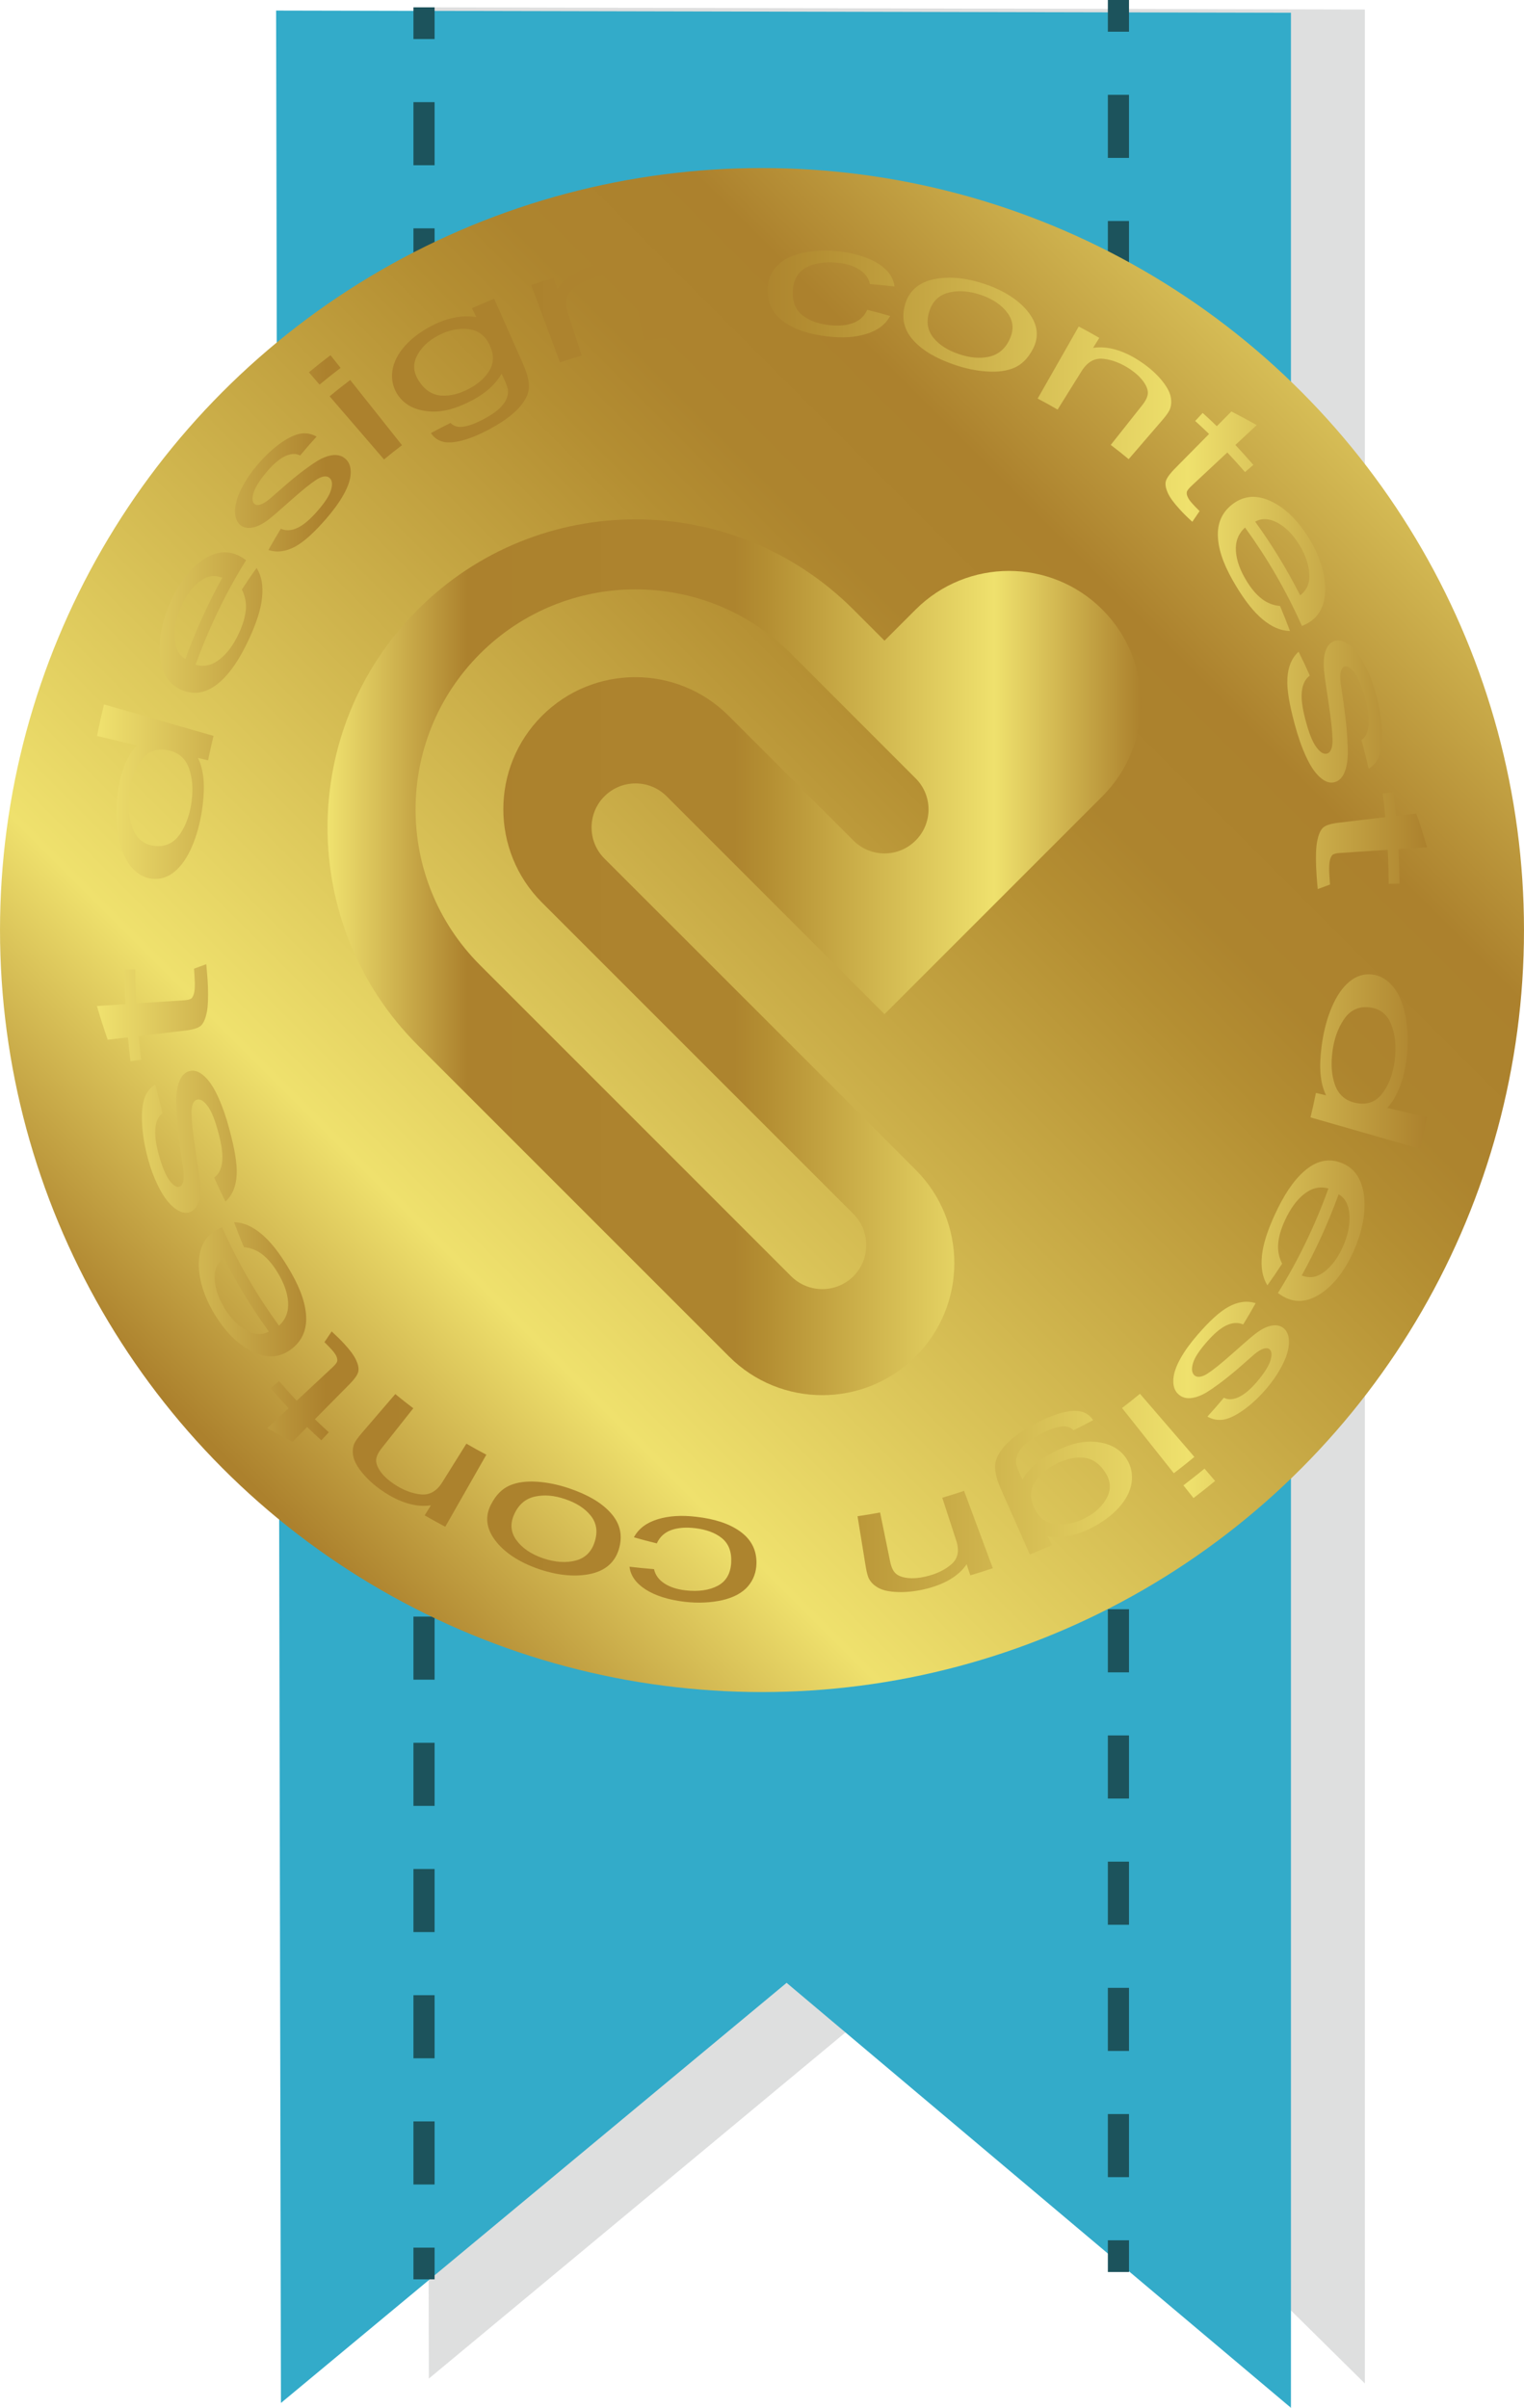 <?xml version="1.0" encoding="utf-8"?>
<!-- Generator: Adobe Illustrator 16.0.0, SVG Export Plug-In . SVG Version: 6.00 Build 0)  -->
<!DOCTYPE svg PUBLIC "-//W3C//DTD SVG 1.1//EN" "http://www.w3.org/Graphics/SVG/1.1/DTD/svg11.dtd">
<svg version="1.1" id="Layer_1" xmlns="http://www.w3.org/2000/svg" xmlns:xlink="http://www.w3.org/1999/xlink" x="0px" y="0px"
	 width="144.166px" height="227.765px" viewBox="0 0 144.166 227.765" enable-background="new 0 0 144.166 227.765"
	 xml:space="preserve">
<path opacity="0.2" fill-rule="evenodd" clip-rule="evenodd" fill="#5D6161" d="M40.11,0.694l89,0.205v224.559l-40.707-40.2
	L40.569,225L40.11,0.694z"/>
<path fill-rule="evenodd" clip-rule="evenodd" fill="#33ABC9" d="M26.119,1l96,0.205v226.558L74.41,187.564l-47.833,39.742L26.119,1
	z"/>
<g>
	<g>
		<line fill="none" stroke="#1C535C" stroke-width="2" stroke-miterlimit="10" x1="40.11" y1="0.694" x2="40.11" y2="3.694"/>
		
			<line fill="none" stroke="#1C535C" stroke-width="2" stroke-miterlimit="10" stroke-dasharray="5.969,5.969" x1="40.11" y1="9.663" x2="40.11" y2="209.627"/>
		<line fill="none" stroke="#1C535C" stroke-width="2" stroke-miterlimit="10" x1="40.11" y1="212.611" x2="40.11" y2="215.611"/>
	</g>
</g>
<g>
	<g>
		<line fill="none" stroke="#1C535C" stroke-width="2" stroke-miterlimit="10" x1="105.801" y1="0" x2="105.801" y2="3"/>
		
			<line fill="none" stroke="#1C535C" stroke-width="2" stroke-miterlimit="10" stroke-dasharray="5.969,5.969" x1="105.801" y1="8.969" x2="105.801" y2="208.934"/>
		
			<line fill="none" stroke="#1C535C" stroke-width="2" stroke-miterlimit="10" x1="105.801" y1="211.918" x2="105.801" y2="214.918"/>
	</g>
</g>
<linearGradient id="SVGID_1_" gradientUnits="userSpaceOnUse" x1="199.705" y1="158.368" x2="199.705" y2="317.419" gradientTransform="matrix(0.707 0.707 -0.707 0.707 104.942 -227.303)">
	<stop  offset="0" style="stop-color:#F7EE79"/>
	<stop  offset="0" style="stop-color:#F0E26F"/>
	<stop  offset="0.263" style="stop-color:#AC812D"/>
	<stop  offset="0.36" style="stop-color:#AD842E"/>
	<stop  offset="0.416" style="stop-color:#B48E32"/>
	<stop  offset="0.82" style="stop-color:#EFE16D"/>
	<stop  offset="1" style="stop-color:#AC812D"/>
</linearGradient>
<circle fill="url(#SVGID_1_)" cx="72.083" cy="87.978" r="72.082"/>
<g>
	<g>
		<linearGradient id="SVGID_2_" gradientUnits="userSpaceOnUse" x1="30.983" y1="90.55" x2="107.939" y2="90.55">
			<stop  offset="0" style="stop-color:#F7EE79"/>
			<stop  offset="0" style="stop-color:#F0E26F"/>
			<stop  offset="0.172" style="stop-color:#AC812D"/>
			<stop  offset="0.5" style="stop-color:#AD842E"/>
			<stop  offset="0.539" style="stop-color:#B48E32"/>
			<stop  offset="0.82" style="stop-color:#EFE16D"/>
			<stop  offset="1" style="stop-color:#AC812D"/>
		</linearGradient>
		<path fill-rule="evenodd" clip-rule="evenodd" fill="url(#SVGID_2_)" d="M63.067,75.329l20.605,20.605l20.607-20.605
			c4.881-4.881,4.881-12.788,0-17.665c-4.873-4.877-12.783-4.877-17.666,0l-2.941,2.941l-2.939-2.941
			c-11.384-11.384-29.837-11.384-41.21,0c-11.385,11.383-11.385,29.832,0,41.211l29.438,29.438c4.871,4.881,12.783,4.881,17.654,0
			c4.883-4.872,4.883-12.783,0-17.66l-8.822-8.832L57.176,81.215c-1.621-1.625-1.621-4.265,0-5.886
			C58.807,73.698,61.438,73.698,63.067,75.329z M51.268,85.375l29.464,29.46c1.621,1.63,1.621,4.261,0,5.891
			c-1.631,1.621-4.262,1.621-5.893,0L45.403,91.288c-8.123-8.132-8.123-21.314,0-29.442c8.133-8.128,21.314-8.128,29.437,0
			l11.773,11.778c1.631,1.621,1.631,4.261,0,5.886c-1.621,1.626-4.26,1.626-5.881,0l-11.8-11.795
			c-4.881-4.881-12.783-4.881-17.664,0C46.395,72.587,46.395,80.498,51.268,85.375z"/>
	</g>
</g>
<g>
	<g>
		<linearGradient id="SVGID_3_" gradientUnits="userSpaceOnUse" x1="9.166" y1="87.652" x2="134.998" y2="87.652">
			<stop  offset="0" style="stop-color:#F7EE79"/>
			<stop  offset="0" style="stop-color:#F0E26F"/>
			<stop  offset="0.172" style="stop-color:#AC812D"/>
			<stop  offset="0.5" style="stop-color:#AD842E"/>
			<stop  offset="0.539" style="stop-color:#B48E32"/>
			<stop  offset="0.82" style="stop-color:#EFE16D"/>
			<stop  offset="1" style="stop-color:#AC812D"/>
		</linearGradient>
		<path fill="url(#SVGID_3_)" d="M11.819,72.317c-0.33,0.783-0.57,1.721-0.703,2.81c-0.182,1.488-0.137,2.889,0.115,4.155
			c0.256,1.271,0.705,2.234,1.316,2.879c0.617,0.645,1.313,0.965,2.086,0.979c0.799,0.019,1.504-0.301,2.129-0.909
			c0.629-0.612,1.141-1.465,1.553-2.531c0.412-1.065,0.693-2.216,0.85-3.468c0.24-1.92,0.125-3.39-0.438-4.535
			c0.32,0.074,0.637,0.148,0.957,0.223c0.156-0.779,0.328-1.549,0.514-2.309c-3.453-0.993-6.91-1.986-10.357-2.977
			c-0.24,0.981-0.465,1.975-0.658,2.986c1.246,0.296,2.502,0.592,3.754,0.89C12.528,70.935,12.155,71.53,11.819,72.317z
			 M16.016,70.996c0.947,0.228,1.557,0.802,1.873,1.712c0.316,0.908,0.389,1.928,0.236,3.105c-0.154,1.169-0.496,2.171-1.057,3.023
			c-0.561,0.854-1.326,1.266-2.32,1.192c-1.02-0.079-1.746-0.59-2.154-1.554c-0.402-0.955-0.535-2.134-0.363-3.469
			c0.172-1.363,0.604-2.448,1.248-3.23C14.129,70.992,14.981,70.746,16.016,70.996z M17.391,65.349
			c1.203,0.423,2.32,0.106,3.387-0.816c1.066-0.927,1.965-2.318,2.811-4.158c0.672-1.461,1.084-2.709,1.199-3.83
			c0.121-1.123-0.037-2.055-0.514-2.824c-0.479,0.662-0.941,1.35-1.395,2.045c0.309,0.607,0.428,1.242,0.375,1.909
			c-0.063,0.678-0.273,1.401-0.641,2.198c-0.49,1.071-1.08,1.893-1.799,2.467c-0.715,0.58-1.48,0.775-2.314,0.538
			c1.289-3.56,2.898-6.862,4.777-9.886c-0.131-0.092-0.229-0.162-0.293-0.203c-1.09-0.709-2.271-0.742-3.533,0.009
			c-1.256,0.755-2.389,2.096-3.279,4.043c-0.918,2.008-1.232,3.886-1.014,5.476C15.377,63.915,16.151,64.917,17.391,65.349z
			 M17.167,57.294c0.559-1.224,1.283-2.078,2.113-2.545c0.543-0.311,1.127-0.338,1.752-0.102c-1.336,2.406-2.502,4.966-3.494,7.683
			c-0.604-0.335-0.951-0.979-1.021-1.929C16.446,59.46,16.657,58.407,17.167,57.294z M22.803,49.719
			c0.316,0.222,0.705,0.272,1.174,0.167c0.465-0.104,0.969-0.381,1.521-0.813c0.553-0.43,1.455-1.266,2.771-2.406
			c0.979-0.839,1.639-1.304,1.939-1.451c0.439-0.208,0.768-0.199,0.986,0.009c0.246,0.237,0.273,0.617,0.111,1.149
			c-0.162,0.535-0.588,1.174-1.266,1.953c-0.672,0.77-1.279,1.307-1.859,1.586c-0.578,0.283-1.111,0.324-1.613,0.102
			c-0.408,0.664-0.801,1.336-1.178,2.013c0.83,0.269,1.68,0.14,2.555-0.334c0.875-0.483,1.832-1.382,2.936-2.652
			c0.666-0.77,1.205-1.512,1.613-2.235c0.408-0.728,0.639-1.373,0.676-1.955c0.043-0.576-0.088-1.03-0.393-1.355
			c-0.313-0.334-0.709-0.481-1.193-0.454c-0.48,0.037-1.02,0.222-1.598,0.579c-0.58,0.357-1.549,1.044-2.857,2.166
			c-0.902,0.771-1.441,1.262-1.631,1.419c-0.34,0.273-0.623,0.445-0.857,0.52c-0.232,0.075-0.414,0.056-0.553-0.047
			c-0.213-0.167-0.258-0.511-0.115-1.021c0.143-0.514,0.574-1.225,1.32-2.096c0.635-0.741,1.229-1.215,1.754-1.446
			c0.527-0.222,0.979-0.231,1.344-0.028c0.506-0.613,1.025-1.206,1.557-1.79c-0.461-0.26-0.953-0.361-1.463-0.288
			c-0.506,0.07-1.143,0.353-1.879,0.863c-0.736,0.514-1.498,1.215-2.264,2.11c-0.51,0.593-0.932,1.2-1.27,1.803
			c-0.344,0.607-0.561,1.123-0.676,1.529c-0.154,0.548-0.197,1.03-0.127,1.457C22.336,49.198,22.516,49.515,22.803,49.719z
			 M36.329,43.464C36.885,43,37.45,42.55,38.03,42.113c-1.637-2.054-3.268-4.107-4.9-6.166c-0.664,0.501-1.313,1.012-1.947,1.543
			C32.897,39.48,34.614,41.474,36.329,43.464z M32.219,34.802c-0.318-0.404-0.639-0.802-0.953-1.201
			c-0.689,0.519-1.373,1.062-2.045,1.618c0.334,0.385,0.672,0.774,1.006,1.164C30.881,35.841,31.545,35.315,32.219,34.802z
			 M40.573,38.915c1.264,0.116,2.625-0.264,4.164-1.084c1.236-0.668,2.133-1.47,2.707-2.477c0.391,0.771,0.588,1.299,0.613,1.586
			c0.021,0.479-0.148,0.937-0.512,1.382c-0.361,0.445-0.965,0.881-1.807,1.335c-0.789,0.417-1.457,0.663-2.037,0.719
			c-0.432,0.041-0.793-0.079-1.086-0.367c-0.621,0.306-1.238,0.625-1.85,0.956c0.469,0.714,1.197,0.982,2.184,0.853
			c0.994-0.126,2.088-0.542,3.348-1.215c1.057-0.566,1.896-1.141,2.523-1.749c0.621-0.612,1.016-1.209,1.164-1.826
			c0.152-0.612-0.008-1.475-0.5-2.592c-0.914-2.058-1.826-4.117-2.736-6.175c-0.705,0.282-1.404,0.583-2.102,0.89
			c0.141,0.289,0.277,0.565,0.412,0.848c-1.328-0.222-2.801,0.061-4.32,0.872c-1.145,0.607-2.031,1.332-2.652,2.11
			c-0.625,0.788-0.949,1.585-0.998,2.374c-0.041,0.793,0.174,1.489,0.609,2.096C38.342,38.34,39.305,38.803,40.573,38.915z
			 M39.422,33.703c0.385-0.788,1.064-1.455,2.021-1.962c0.973-0.514,1.934-0.717,2.855-0.611c0.918,0.106,1.582,0.602,1.998,1.461
			c0.441,0.903,0.436,1.706,0.025,2.419c-0.414,0.714-1.064,1.289-1.953,1.763c-0.898,0.482-1.758,0.695-2.6,0.648
			c-0.842-0.051-1.557-0.491-2.125-1.354C39.122,35.279,39.036,34.491,39.422,33.703z M60.915,32.229
			c0.709-0.13,1.418-0.242,2.137-0.348c-0.26-1.571-0.51-3.144-0.766-4.715c-0.096-0.604-0.215-1.017-0.34-1.243
			c-0.203-0.353-0.504-0.63-0.914-0.843c-0.406-0.214-0.99-0.343-1.75-0.372c-0.762-0.028-1.582,0.046-2.443,0.241
			c-1.99,0.441-3.377,1.279-4.113,2.394c-0.115-0.354-0.232-0.706-0.348-1.054c-0.715,0.209-1.42,0.436-2.125,0.672
			c0.904,2.439,1.814,4.878,2.719,7.316c0.68-0.232,1.367-0.444,2.057-0.648c-0.436-1.35-0.875-2.699-1.316-4.048
			c-0.309-0.951-0.17-1.702,0.447-2.239c0.615-0.539,1.443-0.938,2.451-1.174c0.635-0.144,1.211-0.19,1.715-0.125
			c0.512,0.056,0.883,0.203,1.123,0.427c0.236,0.227,0.408,0.602,0.516,1.13C60.278,29.141,60.592,30.689,60.915,32.229z
			 M84.203,29.888c-0.715-0.209-1.438-0.404-2.164-0.581c-0.283,0.622-0.742,1.039-1.375,1.261
			c-0.629,0.223-1.367,0.283-2.229,0.185c-1.066-0.12-1.91-0.431-2.557-0.951c-0.635-0.514-0.939-1.288-0.875-2.332
			c0.061-1.021,0.477-1.753,1.275-2.175c0.797-0.422,1.822-0.57,3.051-0.431c0.811,0.093,1.479,0.32,2.004,0.664
			c0.521,0.346,0.844,0.793,0.963,1.344c0.775,0.06,1.549,0.139,2.318,0.227c-0.092-0.816-0.578-1.539-1.488-2.133
			c-0.91-0.583-2.164-1.001-3.756-1.187c-1.256-0.139-2.443-0.083-3.529,0.164c-1.09,0.245-1.895,0.69-2.428,1.303
			c-0.531,0.611-0.789,1.343-0.803,2.178c-0.021,1.298,0.52,2.296,1.566,3.033c1.049,0.742,2.412,1.173,4.146,1.372
			c1.381,0.158,2.578,0.088,3.629-0.24C83.008,31.264,83.764,30.708,84.203,29.888z M97.725,32.979
			c0.566-1.104,0.463-2.235-0.391-3.375c-0.848-1.131-2.244-2.077-4.148-2.727c-1.717-0.583-3.293-0.741-4.656-0.5
			c-1.637,0.288-2.605,1.178-2.953,2.569c-0.322,1.278,0,2.373,0.891,3.323c0.893,0.951,2.164,1.67,3.842,2.241
			c1.055,0.361,2.064,0.569,3.07,0.629c1.002,0.066,1.859-0.046,2.578-0.355C96.672,34.473,97.264,33.879,97.725,32.979z
			 M95.516,32.081c-0.426,0.927-1.088,1.473-1.969,1.665c-0.881,0.19-1.822,0.097-2.852-0.255c-1.039-0.353-1.826-0.849-2.385-1.526
			c-0.551-0.676-0.705-1.488-0.422-2.444c0.283-0.954,0.871-1.572,1.791-1.826c0.908-0.251,1.965-0.187,3.119,0.204
			c1.137,0.389,1.984,0.978,2.527,1.729S95.92,31.199,95.516,32.081z M102.318,35.103c0.535-0.853,1.211-1.252,2.045-1.164
			c0.836,0.088,1.697,0.417,2.561,0.997c0.537,0.367,0.953,0.756,1.248,1.169c0.291,0.407,0.428,0.778,0.41,1.103
			c-0.018,0.325-0.193,0.696-0.533,1.123c-0.992,1.252-1.984,2.504-2.975,3.756c0.574,0.436,1.139,0.881,1.695,1.346
			c1.057-1.225,2.111-2.448,3.166-3.673c0.406-0.473,0.65-0.826,0.742-1.072c0.141-0.385,0.154-0.792,0.049-1.233
			c-0.104-0.44-0.396-0.955-0.877-1.534c-0.488-0.575-1.094-1.124-1.824-1.624c-1.678-1.159-3.258-1.596-4.623-1.391
			c0.201-0.314,0.396-0.63,0.59-0.946c-0.641-0.37-1.287-0.732-1.947-1.075c-1.293,2.272-2.588,4.544-3.885,6.816
			c0.635,0.334,1.264,0.681,1.887,1.043C100.803,37.533,101.563,36.318,102.318,35.103z M110.268,45.597
			c-0.049,0.301,0.031,0.662,0.225,1.08c0.201,0.421,0.57,0.918,1.109,1.506c0.328,0.367,0.723,0.752,1.188,1.174
			c0.23-0.334,0.459-0.673,0.689-1.011c-0.295-0.288-0.523-0.524-0.689-0.714c-0.223-0.246-0.371-0.455-0.443-0.631
			c-0.082-0.177-0.104-0.329-0.076-0.464c0.023-0.13,0.176-0.323,0.453-0.585c1.127-1.051,2.25-2.099,3.377-3.152
			c0.57,0.604,1.127,1.225,1.674,1.855c0.26-0.223,0.523-0.45,0.789-0.678c-0.559-0.641-1.123-1.27-1.697-1.887
			c0.67-0.626,1.346-1.257,2.016-1.878c-0.797-0.454-1.594-0.881-2.396-1.289c-0.459,0.464-0.918,0.927-1.379,1.391
			c-0.439-0.426-0.883-0.844-1.338-1.251c-0.238,0.25-0.475,0.504-0.707,0.759c0.443,0.399,0.883,0.812,1.313,1.23
			c-1.059,1.079-2.127,2.155-3.193,3.231C110.619,44.854,110.313,45.294,110.268,45.597z M116.494,47.771
			c-0.996,0.815-1.393,1.901-1.266,3.246c0.117,1.354,0.717,2.8,1.734,4.474c0.811,1.332,1.607,2.366,2.465,3.084
			c0.854,0.714,1.711,1.099,2.602,1.113c-0.297-0.799-0.611-1.586-0.941-2.366c-0.664-0.055-1.246-0.295-1.762-0.704
			c-0.518-0.407-0.988-0.973-1.428-1.706c-0.594-0.974-0.922-1.887-0.984-2.782c-0.059-0.899,0.219-1.642,0.863-2.23
			c2.064,2.833,3.877,5.94,5.383,9.315c0.145-0.064,0.256-0.111,0.326-0.148c1.164-0.561,1.816-1.596,1.873-3.125
			c0.051-1.511-0.439-3.227-1.518-4.994c-1.113-1.822-2.408-3.018-3.764-3.603C118.719,46.755,117.523,46.937,116.494,47.771z
			 M120.82,49.431c0.777,0.412,1.496,1.122,2.109,2.133c0.682,1.113,0.982,2.193,0.922,3.172c-0.037,0.639-0.328,1.164-0.857,1.58
			c-1.262-2.479-2.686-4.799-4.256-6.968C119.34,49.005,120.031,49.022,120.82,49.431z M125.258,63.499
			c0.072,0.765,0.301,2.096,0.574,4.057c0.199,1.456,0.246,2.397,0.209,2.787c-0.051,0.561-0.232,0.881-0.52,0.945
			c-0.326,0.084-0.666-0.148-1.025-0.649c-0.365-0.509-0.682-1.335-0.982-2.466c-0.301-1.122-0.438-2.018-0.367-2.722
			c0.07-0.706,0.316-1.22,0.76-1.544c-0.338-0.77-0.693-1.521-1.064-2.258c-0.658,0.598-0.998,1.428-1.057,2.508
			c-0.066,1.086,0.193,2.504,0.689,4.35c0.301,1.116,0.639,2.113,1.039,2.985c0.398,0.881,0.82,1.539,1.289,1.976
			c0.469,0.436,0.914,0.626,1.344,0.543c0.441-0.08,0.779-0.372,1.006-0.867c0.223-0.502,0.344-1.16,0.348-1.957
			c0-0.803-0.068-2.199-0.33-4.141c-0.178-1.341-0.313-2.134-0.346-2.406c-0.055-0.482-0.053-0.849,0.014-1.108
			c0.059-0.255,0.166-0.413,0.33-0.478c0.25-0.098,0.559,0.069,0.916,0.514c0.354,0.451,0.729,1.285,1.072,2.532
			c0.287,1.063,0.381,1.935,0.297,2.583c-0.078,0.658-0.305,1.095-0.672,1.316c0.25,0.891,0.482,1.799,0.689,2.723
			c0.463-0.279,0.803-0.691,1.01-1.238c0.205-0.552,0.299-1.354,0.252-2.401c-0.051-1.048-0.242-2.227-0.594-3.511
			c-0.234-0.848-0.523-1.619-0.857-2.305c-0.328-0.682-0.643-1.191-0.926-1.539c-0.377-0.473-0.762-0.798-1.152-0.982
			c-0.395-0.191-0.746-0.21-1.07-0.07c-0.354,0.153-0.602,0.474-0.76,0.955C125.221,62.112,125.184,62.728,125.258,63.499z
			 M126.615,77.826c-0.783,0.092-1.287,0.265-1.512,0.521c-0.227,0.248-0.389,0.656-0.5,1.223c-0.111,0.57-0.141,1.354-0.104,2.373
			c0.025,0.632,0.074,1.346,0.158,2.156c0.385-0.139,0.775-0.281,1.16-0.431c-0.043-0.528-0.068-0.954-0.08-1.279
			c-0.008-0.427,0.012-0.761,0.064-0.993c0.053-0.23,0.131-0.397,0.232-0.51c0.104-0.106,0.34-0.176,0.717-0.198
			c1.504-0.098,3.016-0.2,4.523-0.302c0.057,1.057,0.086,2.128,0.096,3.218c0.344-0.009,0.684-0.009,1.025-0.019
			c-0.014-1.104-0.045-2.189-0.102-3.265c0.904-0.061,1.803-0.12,2.703-0.176c-0.316-1.095-0.658-2.16-1.021-3.19
			c-0.633,0.074-1.273,0.149-1.91,0.223c-0.066-0.76-0.15-1.512-0.248-2.257c-0.334,0.05-0.674,0.106-1.012,0.156
			c0.094,0.733,0.176,1.471,0.246,2.222C129.574,77.474,128.094,77.649,126.615,77.826z M132.346,102.985
			c0.328-0.779,0.572-1.717,0.705-2.81c0.186-1.485,0.141-2.885-0.115-4.155c-0.256-1.27-0.705-2.235-1.318-2.875
			c-0.611-0.648-1.311-0.964-2.086-0.982c-0.793-0.015-1.498,0.307-2.127,0.914c-0.633,0.611-1.137,1.46-1.555,2.525
			c-0.414,1.071-0.689,2.217-0.842,3.469c-0.242,1.92-0.127,3.395,0.436,4.54c-0.322-0.079-0.641-0.153-0.961-0.228
			c-0.158,0.779-0.33,1.554-0.514,2.314c3.453,0.991,6.908,1.979,10.361,2.972c0.244-0.979,0.459-1.976,0.658-2.987
			c-1.252-0.295-2.502-0.588-3.756-0.884C131.643,104.37,132.018,103.773,132.346,102.985z M128.15,104.307
			c-0.939-0.228-1.557-0.802-1.873-1.71c-0.316-0.904-0.387-1.926-0.234-3.107c0.15-1.17,0.494-2.17,1.061-3.023
			c0.555-0.849,1.32-1.262,2.313-1.187c1.023,0.073,1.752,0.584,2.156,1.548c0.402,0.96,0.533,2.134,0.365,3.469
			c-0.178,1.367-0.602,2.448-1.252,3.236C130.037,104.315,129.189,104.558,128.15,104.307z M126.777,109.959
			c-1.205-0.422-2.322-0.112-3.385,0.815c-1.072,0.928-1.967,2.318-2.811,4.154c-0.672,1.467-1.084,2.713-1.205,3.836
			c-0.115,1.117,0.041,2.054,0.514,2.823c0.479-0.668,0.947-1.351,1.396-2.049c-0.305-0.604-0.432-1.239-0.371-1.911
			c0.055-0.672,0.273-1.4,0.641-2.198c0.494-1.065,1.076-1.892,1.795-2.467c0.719-0.574,1.482-0.77,2.313-0.537
			c-1.283,3.565-2.893,6.861-4.775,9.885c0.129,0.093,0.229,0.167,0.297,0.205c1.086,0.714,2.271,0.741,3.533-0.01
			c1.258-0.751,2.389-2.096,3.277-4.038c0.916-2.009,1.234-3.892,1.016-5.477C128.789,111.392,128.016,110.385,126.777,109.959z
			 M127,118.009c-0.561,1.224-1.279,2.077-2.115,2.549c-0.537,0.307-1.121,0.335-1.746,0.098c1.33-2.406,2.504-4.965,3.492-7.683
			c0.602,0.339,0.953,0.983,1.023,1.929C127.719,115.847,127.51,116.896,127,118.009z M121.363,125.589
			c-0.316-0.223-0.705-0.273-1.17-0.172c-0.465,0.103-0.969,0.381-1.521,0.816c-0.557,0.427-1.455,1.267-2.771,2.402
			c-0.979,0.843-1.637,1.307-1.945,1.455c-0.439,0.204-0.768,0.2-0.986-0.009c-0.24-0.236-0.271-0.622-0.111-1.149
			c0.162-0.538,0.594-1.178,1.271-1.957c0.666-0.77,1.279-1.308,1.854-1.586c0.58-0.278,1.119-0.319,1.619-0.103
			c0.402-0.657,0.799-1.33,1.178-2.012c-0.834-0.265-1.684-0.14-2.559,0.339c-0.877,0.478-1.828,1.376-2.936,2.652
			c-0.67,0.769-1.207,1.507-1.615,2.234c-0.406,0.728-0.633,1.368-0.676,1.952c-0.037,0.58,0.088,1.033,0.395,1.358
			c0.316,0.329,0.713,0.481,1.197,0.45c0.482-0.038,1.014-0.224,1.594-0.576c0.584-0.361,1.553-1.048,2.861-2.159
			c0.904-0.78,1.438-1.271,1.629-1.428c0.336-0.271,0.619-0.446,0.855-0.517c0.232-0.073,0.418-0.06,0.553,0.047
			c0.217,0.167,0.26,0.506,0.115,1.02c-0.145,0.516-0.574,1.226-1.32,2.096c-0.635,0.738-1.225,1.212-1.752,1.443
			c-0.525,0.228-0.977,0.231-1.346,0.033c-0.506,0.606-1.025,1.199-1.559,1.784c0.467,0.264,0.955,0.361,1.465,0.293
			c0.51-0.07,1.141-0.353,1.879-0.868c0.736-0.511,1.502-1.209,2.268-2.105c0.504-0.593,0.926-1.2,1.27-1.808
			c0.34-0.603,0.561-1.117,0.672-1.53c0.158-0.542,0.195-1.029,0.129-1.456C121.83,126.104,121.648,125.793,121.363,125.589z
			 M111.947,140.506c0.316,0.398,0.639,0.797,0.957,1.2c0.691-0.523,1.373-1.062,2.041-1.617c-0.334-0.39-0.668-0.779-1.002-1.168
			C113.289,139.467,112.623,139.99,111.947,140.506z M107.838,131.844c-0.559,0.464-1.125,0.908-1.697,1.346
			c1.631,2.059,3.264,4.112,4.9,6.171c0.658-0.501,1.307-1.016,1.945-1.545C111.273,135.822,109.551,133.833,107.838,131.844z
			 M103.598,136.388c-1.27-0.111-2.625,0.265-4.162,1.09c-1.244,0.663-2.135,1.471-2.709,2.477
			c-0.389-0.774-0.594-1.304-0.613-1.591c-0.021-0.473,0.148-0.932,0.508-1.377c0.361-0.45,0.963-0.882,1.813-1.331
			c0.783-0.426,1.455-0.668,2.035-0.723c0.426-0.047,0.787,0.073,1.082,0.361c0.625-0.307,1.242-0.622,1.852-0.955
			c-0.467-0.715-1.199-0.979-2.186-0.854c-0.988,0.13-2.088,0.548-3.344,1.22c-1.061,0.565-1.902,1.136-2.521,1.748
			c-0.623,0.607-1.018,1.21-1.17,1.822c-0.148,0.616,0.012,1.479,0.504,2.592c0.91,2.06,1.822,4.117,2.736,6.182
			c0.705-0.284,1.404-0.585,2.098-0.896c-0.135-0.278-0.273-0.565-0.414-0.845c1.33,0.223,2.801-0.06,4.324-0.871
			c1.143-0.612,2.029-1.331,2.652-2.115c0.629-0.787,0.951-1.585,0.994-2.373c0.041-0.788-0.168-1.483-0.607-2.096
			C105.83,136.968,104.861,136.504,103.598,136.388z M104.742,141.604c-0.383,0.788-1.059,1.451-2.016,1.96
			c-0.973,0.517-1.938,0.716-2.855,0.613c-0.924-0.106-1.58-0.604-2.002-1.465c-0.438-0.9-0.438-1.706-0.025-2.421
			c0.414-0.714,1.063-1.289,1.957-1.762c0.898-0.479,1.752-0.695,2.598-0.646c0.844,0.052,1.553,0.488,2.123,1.351
			C105.045,140.023,105.133,140.812,104.742,141.604z M89.137,141.679c0.441,1.349,0.881,2.694,1.32,4.049
			c0.311,0.944,0.168,1.696-0.447,2.234c-0.617,0.542-1.438,0.939-2.455,1.173c-0.635,0.147-1.203,0.189-1.713,0.13
			c-0.508-0.062-0.881-0.205-1.119-0.432c-0.242-0.224-0.412-0.603-0.52-1.127c-0.314-1.544-0.631-3.088-0.947-4.632
			c-0.707,0.13-1.42,0.25-2.135,0.353c0.252,1.567,0.51,3.144,0.764,4.711c0.1,0.603,0.207,1.02,0.34,1.242
			c0.199,0.353,0.504,0.631,0.91,0.844c0.404,0.215,0.99,0.344,1.756,0.371c0.76,0.032,1.576-0.047,2.438-0.235
			c1.988-0.44,3.375-1.284,4.113-2.394c0.119,0.348,0.236,0.7,0.348,1.053c0.713-0.214,1.424-0.436,2.127-0.676
			c-0.906-2.439-1.813-4.878-2.717-7.313C90.514,141.257,89.826,141.475,89.137,141.679z M69.987,144.846
			c-1.047-0.742-2.408-1.169-4.146-1.368c-1.379-0.161-2.576-0.089-3.629,0.236c-1.053,0.324-1.803,0.881-2.248,1.707
			c0.717,0.203,1.441,0.397,2.168,0.574c0.279-0.616,0.738-1.033,1.369-1.262c0.631-0.222,1.367-0.277,2.23-0.18
			c1.072,0.126,1.916,0.431,2.555,0.945c0.641,0.52,0.941,1.294,0.881,2.333c-0.061,1.024-0.479,1.757-1.279,2.179
			c-0.793,0.417-1.822,0.57-3.047,0.428c-0.811-0.095-1.484-0.316-2.008-0.665c-0.52-0.342-0.844-0.793-0.965-1.34
			c-0.773-0.064-1.543-0.139-2.318-0.23c0.092,0.82,0.584,1.539,1.494,2.132c0.902,0.59,2.166,1.002,3.752,1.188
			c1.256,0.144,2.443,0.083,3.533-0.157c1.084-0.251,1.895-0.696,2.424-1.308c0.527-0.612,0.789-1.345,0.807-2.18
			C71.577,146.58,71.034,145.588,69.987,144.846z M53.858,140.793c-1.051-0.357-2.064-0.566-3.066-0.631
			c-1.006-0.064-1.863,0.047-2.58,0.356c-0.717,0.313-1.309,0.904-1.768,1.804c-0.568,1.104-0.465,2.24,0.389,3.376
			c0.848,1.132,2.242,2.077,4.154,2.731c1.715,0.584,3.287,0.737,4.654,0.496c1.637-0.288,2.605-1.178,2.955-2.569
			c0.32-1.279-0.006-2.373-0.896-3.319C56.811,142.082,55.54,141.368,53.858,140.793z M56.276,145.782
			c-0.281,0.955-0.871,1.576-1.783,1.827c-0.914,0.25-1.967,0.185-3.121-0.205c-1.137-0.389-1.986-0.973-2.529-1.725
			c-0.545-0.751-0.598-1.576-0.193-2.452c0.426-0.933,1.094-1.479,1.971-1.664c0.885-0.191,1.822-0.104,2.852,0.249
			c1.043,0.353,1.826,0.854,2.383,1.53C56.413,144.016,56.565,144.827,56.276,145.782z M41.848,140.199
			c-0.529,0.854-1.211,1.252-2.045,1.164s-1.697-0.413-2.557-0.997c-0.537-0.361-0.955-0.75-1.252-1.163
			c-0.291-0.413-0.424-0.78-0.412-1.104c0.018-0.324,0.199-0.701,0.539-1.128c0.992-1.252,1.984-2.504,2.975-3.756
			c-0.574-0.435-1.145-0.88-1.701-1.345c-1.053,1.225-2.109,2.448-3.162,3.678c-0.404,0.469-0.652,0.825-0.746,1.071
			c-0.135,0.381-0.152,0.788-0.047,1.233c0.107,0.436,0.396,0.955,0.881,1.529c0.484,0.58,1.092,1.127,1.82,1.628
			c1.676,1.154,3.258,1.595,4.619,1.387c-0.193,0.315-0.393,0.63-0.588,0.95c0.646,0.372,1.293,0.728,1.949,1.076
			c1.297-2.271,2.592-4.544,3.885-6.815c-0.635-0.335-1.266-0.683-1.887-1.045C43.364,137.775,42.606,138.984,41.848,140.199z
			 M33.899,129.711c0.053-0.307-0.027-0.668-0.227-1.085c-0.195-0.418-0.564-0.918-1.104-1.502c-0.33-0.362-0.729-0.751-1.191-1.178
			c-0.227,0.333-0.459,0.677-0.686,1.011c0.291,0.291,0.521,0.528,0.689,0.714c0.223,0.251,0.371,0.459,0.445,0.631
			c0.074,0.176,0.098,0.334,0.074,0.463c-0.027,0.13-0.18,0.33-0.459,0.59c-1.123,1.052-2.248,2.101-3.375,3.147
			c-0.57-0.602-1.127-1.224-1.67-1.854c-0.264,0.223-0.527,0.455-0.793,0.677c0.557,0.646,1.121,1.275,1.701,1.888
			c-0.672,0.626-1.344,1.256-2.016,1.882c0.791,0.45,1.59,0.881,2.396,1.284c0.459-0.463,0.914-0.927,1.371-1.391
			c0.443,0.427,0.887,0.844,1.342,1.257c0.234-0.255,0.473-0.505,0.709-0.76c-0.443-0.403-0.885-0.813-1.318-1.233
			c1.068-1.076,2.131-2.152,3.195-3.232C33.551,130.453,33.854,130.013,33.899,129.711z M27.672,127.532
			c0.996-0.815,1.393-1.901,1.27-3.245c-0.125-1.355-0.719-2.802-1.736-4.472c-0.809-1.334-1.609-2.363-2.465-3.082
			c-0.857-0.719-1.715-1.1-2.6-1.119c0.297,0.803,0.607,1.592,0.941,2.367c0.664,0.059,1.246,0.295,1.762,0.704
			c0.514,0.407,0.988,0.979,1.428,1.705c0.59,0.979,0.924,1.893,0.979,2.787c0.061,0.896-0.219,1.637-0.859,2.23
			c-2.064-2.833-3.875-5.936-5.385-9.315c-0.146,0.06-0.252,0.107-0.322,0.145c-1.168,0.565-1.82,1.6-1.871,3.125
			c-0.059,1.517,0.436,3.227,1.51,4.997c1.117,1.823,2.418,3.015,3.771,3.599C25.452,128.552,26.649,128.366,27.672,127.532z
			 M23.35,125.872c-0.783-0.408-1.496-1.122-2.113-2.133c-0.682-1.113-0.982-2.189-0.918-3.172c0.037-0.635,0.324-1.159,0.857-1.576
			c1.258,2.477,2.678,4.794,4.252,6.964C24.831,126.299,24.135,126.285,23.35,125.872z M18.909,111.809
			c-0.07-0.766-0.303-2.101-0.57-4.058c-0.199-1.455-0.246-2.4-0.213-2.791c0.055-0.557,0.232-0.875,0.523-0.945
			c0.322-0.075,0.662,0.148,1.025,0.658c0.365,0.501,0.676,1.335,0.982,2.462c0.303,1.122,0.432,2.017,0.361,2.722
			c-0.064,0.705-0.316,1.215-0.756,1.539c0.34,0.77,0.697,1.521,1.063,2.264c0.658-0.599,1.002-1.428,1.063-2.514
			c0.059-1.085-0.201-2.499-0.695-4.349c-0.297-1.114-0.641-2.11-1.039-2.987c-0.398-0.876-0.82-1.538-1.289-1.975
			c-0.463-0.436-0.914-0.62-1.346-0.538c-0.438,0.085-0.777,0.37-1,0.868c-0.223,0.496-0.35,1.154-0.35,1.956
			c-0.004,0.802,0.07,2.198,0.33,4.14c0.176,1.336,0.316,2.133,0.348,2.408c0.051,0.477,0.045,0.848-0.014,1.106
			c-0.059,0.255-0.172,0.413-0.334,0.474c-0.25,0.103-0.557-0.064-0.912-0.51c-0.357-0.449-0.729-1.285-1.072-2.531
			c-0.293-1.066-0.381-1.938-0.303-2.588c0.086-0.654,0.313-1.094,0.672-1.311c-0.244-0.896-0.477-1.805-0.689-2.724
			c-0.463,0.278-0.801,0.691-1.006,1.237c-0.209,0.547-0.301,1.355-0.25,2.403c0.047,1.043,0.236,2.226,0.594,3.509
			c0.236,0.85,0.523,1.614,0.854,2.301c0.328,0.687,0.643,1.195,0.932,1.544c0.371,0.468,0.76,0.793,1.15,0.983
			c0.389,0.189,0.746,0.209,1.064,0.068c0.352-0.156,0.604-0.472,0.762-0.955C18.952,113.194,18.983,112.574,18.909,111.809z
			 M17.555,97.481c0.783-0.094,1.283-0.264,1.512-0.52c0.223-0.255,0.389-0.664,0.502-1.229c0.109-0.565,0.133-1.349,0.102-2.373
			c-0.025-0.631-0.08-1.345-0.158-2.151c-0.389,0.139-0.775,0.277-1.158,0.426c0.037,0.533,0.063,0.961,0.072,1.279
			c0.01,0.432-0.01,0.762-0.061,0.994c-0.055,0.23-0.131,0.402-0.23,0.51c-0.104,0.111-0.344,0.176-0.715,0.203
			c-1.512,0.098-3.018,0.195-4.529,0.297c-0.051-1.057-0.084-2.128-0.1-3.213c-0.336,0.004-0.68,0.01-1.018,0.014
			c0.01,1.104,0.041,2.193,0.098,3.264c-0.9,0.066-1.807,0.121-2.705,0.182c0.322,1.094,0.664,2.156,1.02,3.189
			c0.641-0.074,1.277-0.152,1.91-0.227c0.076,0.761,0.158,1.516,0.252,2.263c0.338-0.056,0.676-0.106,1.01-0.157
			c-0.092-0.732-0.17-1.475-0.24-2.227C14.596,97.828,16.077,97.657,17.555,97.481z"/>
	</g>
</g>
</svg>
